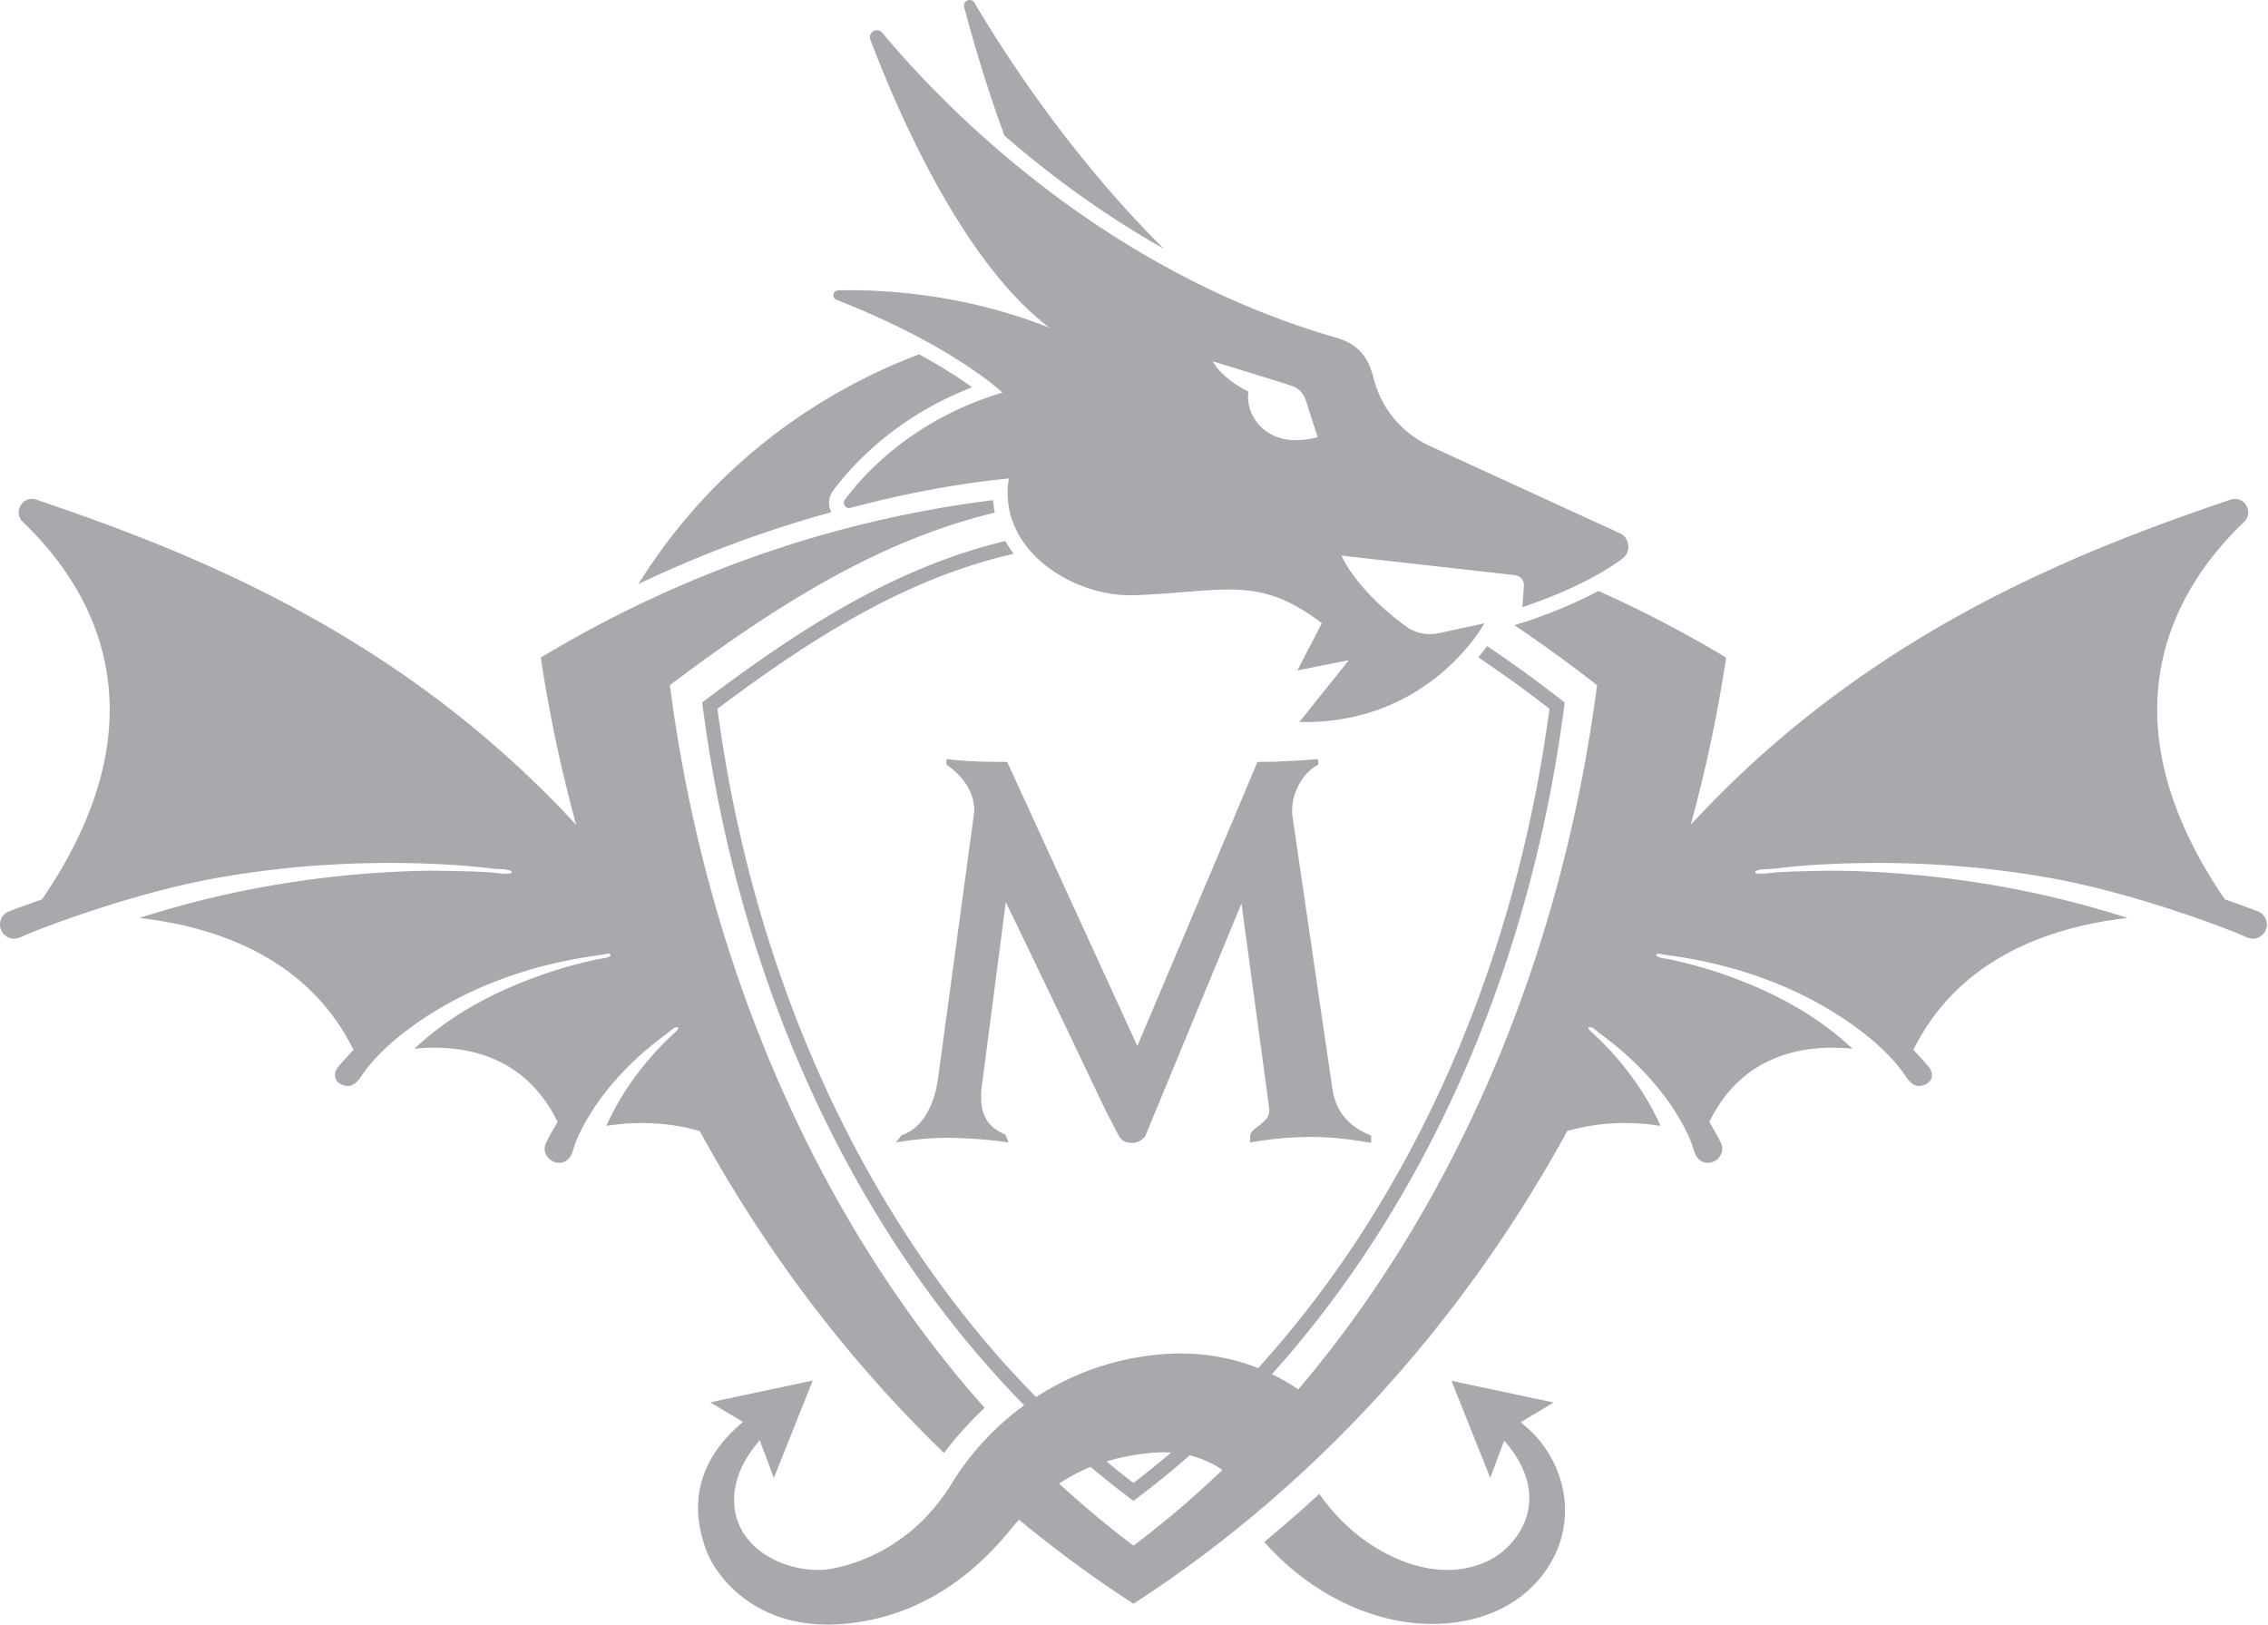 <svg clip-rule="evenodd" fill-rule="evenodd" stroke-linejoin="round" stroke-miterlimit="1.414" viewBox="0 0 1485 1064" xmlns="http://www.w3.org/2000/svg">
  <g fill="#a7a9ac" fill-rule="nonzero">
    <path d="M458.177 740.504c-23.146-6.721-44.967-5.967-61.183-3.417 6.762-15.02 15.741-29.02 26.279-41.675a194.333 194.333 0 0 1 17.612-18.542c.53-.487 5.813-4.746 1.88-4.354-1.859.183-4.934 3.333-6.417 4.413-46.113 33.691-58.834 69.17-60.1 72.875-1.121 3.291-1.821 7.15-4.659 9.454-7.504 6.1-18.27-2.604-14.004-11.25 2.325-4.613 4.867-9.08 7.542-13.459-22.183-45.379-63.671-50.962-93.875-47.966 2.7-2.467 5.45-4.888 8.25-7.242 23.246-19.537 51.317-33.192 79.97-42.737a279.877 279.877 0 0 1 20.755-6.017c3.633-.904 7.262-1.8 10.93-2.567 2.15-.45 5.112-.583 7.124-1.504 1.092-.5 2.767-1.262.575-2.112-.82-.321-3.092.42-3.912.533-6.242.854-12.45 1.8-18.646 2.946-30.271 5.596-59.871 15.796-86.55 31.22-34.35 19.859-48.196 38.534-50.838 42.088-3.083 4.163-6.325 10.983-12.9 9.571-6.937-1.488-8.767-7.508-4.137-12.883 3.116-3.625 6.333-7.117 9.595-10.546-30.075-60.95-91.129-80.834-140.216-86.342a626.715 626.715 0 0 1 30.887-9.083c48.03-12.763 96.913-19.83 146.559-21.6 11.708-.417 23.441-.271 35.15.062 5.525.154 11.041.338 16.554.704 4.125.275 8.908 1.263 13.025.821 1.775-.187 2.42-1.191.454-1.954-2.946-1.137-7.358-.842-10.467-1.2-11.245-1.292-22.533-2.32-33.841-2.896-49.609-2.52-99.042.275-147.959 9.009-55.125 9.845-115.304 33.05-125.32 37.437-2.38 1.046-4.759 2.35-7.442 2.238-4.459-.192-8.221-3.675-8.784-8.092-.533-4.204 1.946-8.296 5.896-9.817 7.167-2.716 14.367-5.308 21.588-7.837 83.375-122.034 31.3-205.188-12.521-246.975-6.813-6.496-.171-17.705 8.746-14.688 104.2 35.22 239.167 88.817 353.483 212.875a955.114 955.114 0 0 1-23.187-109.48c89.746-54.05 189.862-89.84 296.208-103.07.192 2.754.504 5.483 1.05 8.17-70.346 16.984-135.216 54.53-212.725 112.943C462.977 635.933 537.82 801.49 644.69 921.69c-10.796 10.213-19.617 20.267-26.596 29.538-62.7-60.559-116.696-131.68-159.917-210.725m283.967 271.392c-16.738-12.584-32.946-26.18-48.65-40.613 6.404-4.262 13.229-7.942 20.612-10.925 8.255 6.938 16.65 13.667 25.225 20.108l2.813 2.117 2.812-2.117c11.646-8.754 22.971-18.029 34.025-27.695a65.578 65.578 0 0 1 21.413 9.579c-18.65 17.829-38.088 34.387-58.25 49.546m14.837-60.95c3.438-.234 6.663-.167 9.796.029-8.062 6.858-16.262 13.504-24.633 19.879-5.97-4.542-11.83-9.258-17.638-14.05 9.913-3 20.621-5.054 32.475-5.858m721.343-354.326c-7.167-2.716-14.371-5.308-21.588-7.837-83.375-122.034-31.3-205.188 12.521-246.975 6.812-6.496.17-17.705-8.746-14.688-104.2 35.22-239.167 88.817-353.488 212.875a954.234 954.234 0 0 0 23.192-109.48c-26.975-16.245-54.92-30.782-83.654-43.624-11.738 6.3-26.967 13.187-46.742 19.825l-8.312 2.55c17.745 11.908 35.729 24.975 54.175 39.292-23.571 181.2-94.35 341.975-195.642 461.08a132.994 132.994 0 0 0-17.221-10.005c101.008-112.304 169.08-265.9 191.346-437.084l.342-2.658-2.117-1.646c-16.783-13.025-32.92-24.68-48.663-35.283a134.2 134.2 0 0 1-5.804 7.383c15.084 10.138 30.538 21.25 46.6 33.654-22.529 169.417-90.391 321.167-190.767 431.68-18.791-7.442-41.941-11.742-69.375-8.463-29.858 3.571-55.15 13.871-75.979 27.417C568.206 802.862 493.62 643.329 469.765 464.045c66.52-49.946 125.962-85.842 193.937-101.5a73.082 73.082 0 0 1-5.412-8.354c-68.767 16.525-128.963 53.237-196.338 104.012l-2.18 1.642.355 2.704c23.638 181.775 98.925 343.73 210.459 457.455-20.805 15.162-36.6 33.475-47.296 50.967-22.113 36.154-53.734 51.175-78.188 55.933-24.45 4.758-62.362-9.517-64.33-42.175-1.037-17.188 7.947-31.796 16.697-41.825l9.212 24.646 25.467-63.725-67.125 14.25 21.479 12.845c-39.004 32.471-29.946 67.25-24.48 82.967 6.243 17.95 32.776 53.063 87.655 49.421 54.883-3.642 91.038-35.633 113.667-63.983 1.233-1.546 2.562-2.93 3.837-4.409 24.009 19.78 48.984 38.221 74.963 55.017 116.617-75.392 214.388-182.075 284.017-309.442 23.125-6.708 44.925-5.95 61.133-3.404-6.762-15.02-15.742-29.02-26.279-41.675a194.856 194.856 0 0 0-17.613-18.542c-.529-.487-5.812-4.746-1.879-4.354 1.859.183 4.934 3.333 6.417 4.413 46.113 33.691 58.833 69.17 60.096 72.875 1.125 3.291 1.825 7.15 4.662 9.454 7.505 6.1 18.271-2.604 14-11.25-2.32-4.613-4.862-9.08-7.537-13.459 22.179-45.379 63.67-50.962 93.875-47.966a271.86 271.86 0 0 0-8.25-7.242c-23.246-19.537-51.317-33.192-79.971-42.737a279.877 279.877 0 0 0-20.754-6.017c-3.633-.904-7.263-1.8-10.93-2.567-2.15-.45-5.112-.583-7.124-1.504-1.092-.5-2.767-1.262-.575-2.112.82-.321 3.091.42 3.912.533 6.242.854 12.45 1.8 18.646 2.946 30.27 5.596 59.87 15.796 86.55 31.22 34.35 19.859 48.196 38.534 50.833 42.088 3.088 4.163 6.33 10.983 12.905 9.571 6.937-1.488 8.766-7.508 4.137-12.883-3.12-3.625-6.333-7.117-9.596-10.546 30.075-60.95 91.13-80.834 140.217-86.342a626.715 626.715 0 0 0-30.887-9.083c-48.03-12.763-96.913-19.83-146.559-21.6-11.708-.417-23.442-.271-35.15.062-5.525.154-11.042.338-16.554.704-4.125.275-8.908 1.263-13.025.821-1.775-.187-2.42-1.191-.454-1.954 2.941-1.137 7.358-.842 10.466-1.2 11.246-1.292 22.534-2.32 33.842-2.896 49.608-2.52 99.042.275 147.959 9.009 55.125 9.845 115.304 33.05 125.32 37.437 2.38 1.046 4.759 2.35 7.442 2.238 4.458-.192 8.221-3.675 8.783-8.092.534-4.204-1.945-8.296-5.895-9.817m-474.63 341.584c25.113 26.162 28.642 64.9 5.62 93.796-22.966 28.82-62.657 35.804-97.157 28.416-32.596-6.979-62.396-25.987-84.346-50.95a827.345 827.345 0 0 0 35.979-31.425c3.608 4.917 7.358 9.725 11.52 14.238 23.113 25.054 62.488 45.008 96.51 30.767 15.59-6.525 28.174-22.092 29.416-39.225 1.104-15.255-6.43-29.5-16.384-40.688l-9.112 24.37c-8.463-21.174-16.92-42.353-25.383-63.528 22.308 4.733 44.612 9.47 66.92 14.204-7.187 4.3-14.379 8.6-21.57 12.9 3.904 3.296 7.075 6.175 7.987 7.125M544.452 335.295a754.508 754.508 0 0 0-126.467 47.096c56.3-90.354 135.359-132.213 183.855-150.421 15.487 8.458 26.904 15.97 34.67 21.587-49.058 18.946-77.716 49.834-91.037 67.68-3 4.02-3.475 9.287-1.238 13.75.059.112.155.196.217.308M631.327 4.649c-1.087-4.138 4.554-6.504 6.73-2.82 20.274 34.345 63.3 100.807 123.9 160.978-40.921-23.108-75.863-49.32-104.313-74.033-12.096-33.017-20.921-63.588-26.317-84.125m214.396 247.95c8.771 2.938 9.696 11.092 11.592 16.871a3996.447 3996.447 0 0 1 5.45 16.712c-34.475 9.192-47.821-15.558-45.284-29.758-18.704-9.43-23.3-19.812-23.3-19.812s38.746 11.7 51.542 15.987m-298.025-56.337c77.217 30.354 108.633 60.766 108.633 60.766-57.987 17.288-90.337 52.921-103.091 70.005-1.813 2.433.108 5.575 2.775 5.575.425 0 .87-.08 1.32-.255 34.017-8.983 68.963-15.766 103.225-19.12-7.558 45.645 40.03 76.487 79.526 76.487.887 0 1.77-.012 2.65-.046 25.95-.925 44.875-3.716 61.558-3.712 20.817 0 38.13 4.346 61.18 22.075l-15.997 30.896 33.655-6.696-32.363 40.45c1.192.025 2.37.037 3.546.037 82.742 0 117.596-64.662 117.596-64.662l-29.971 6.5a26.768 26.768 0 0 1-21.5-4.588c-33.004-24.237-42.154-46.237-42.154-46.237l113.675 12.816a6.59 6.59 0 0 1 5.833 7.05l-1.058 13.925c33.729-11.32 54.066-23.308 65.504-31.754 6.233-4.608 4.867-14.279-2.383-17.02l-123.634-56.742a66.536 66.536 0 0 1-36.441-42.984l-.088-.325c-2.775-10.175-6.35-22.304-24.996-27.687-154.396-44.571-258.05-152.871-297.02-199.55-.98-1.175-2.226-1.68-3.443-1.68-2.887 0-5.629 2.838-4.341 6.238 17.979 47.404 60.412 145.613 117.279 188.517-52.85-20.938-102.338-24.542-130.146-24.542-3.037 0-5.82.042-8.32.113-3.467.091-4.238 4.883-1.01 6.15"/>
    <path d="M846.357 535c0-.416-.096-1.083-.296-2.083V530.5c0-5.791 1.546-11.5 4.634-17.166 3.091-5.709 7.225-9.959 12.408-12.709V497c-2.787.209-7.175.5-13.154.917-7.18.375-12.313.625-15.4.75-3.092.083-6.83.125-11.217.125l-14.95 35.583-63.696 150.417-85.22-186c-8.176 0-14.955-.083-20.338-.292-5.38-.208-11.858-.666-19.438-1.5v3.625c12.163 8.542 18.242 18.709 18.242 30.5l-23.62 174c-1.197 9.584-3.838 17.75-7.926 24.542s-9.42 11.25-16 13.459l-3.887 4.791c7.975-1.208 14.454-2 19.437-2.416 4.984-.375 9.771-.584 14.354-.584 5.184 0 11.413.25 18.692.75 7.275.5 14.4 1.25 21.38 2.25l-2.092-5.083c-5.584-2.417-9.621-5.542-12.113-9.417-2.492-3.916-3.737-8.916-3.737-15.125 0-3 .1-4.958.3-5.958l15.845-121.708c4.588 9.375 18.342 37.958 41.267 85.791 8.175 17.167 14.204 29.834 18.092 38s6.579 13.709 8.075 16.584a561.465 561.465 0 0 0 3.737 7.166 446.969 446.969 0 0 1 2.692 5.25c.996 1.584 2.092 2.792 3.287 3.584s3.092 1.208 5.684 1.208c1.991 0 3.737-.5 5.233-1.5s2.542-1.917 3.138-2.708l63.096-152.5 17.945 132.458v1.208c.196.417.296.709.296.917 0 2.792-.646 4.917-1.941 6.417s-3.142 3.125-5.534 4.958c-3.387 2.375-5.083 4.458-5.083 6.25v4.208c8.77-1.416 16.246-2.375 22.43-2.875 6.178-.458 12.257-.708 18.237-.708 5.383 0 11.116.292 17.195.875s13.209 1.583 21.384 3v-4.792c-7.18-2.791-12.909-6.666-17.196-11.666-4.288-4.959-7.03-11.375-8.225-19.125z"/>
  </g>
</svg>